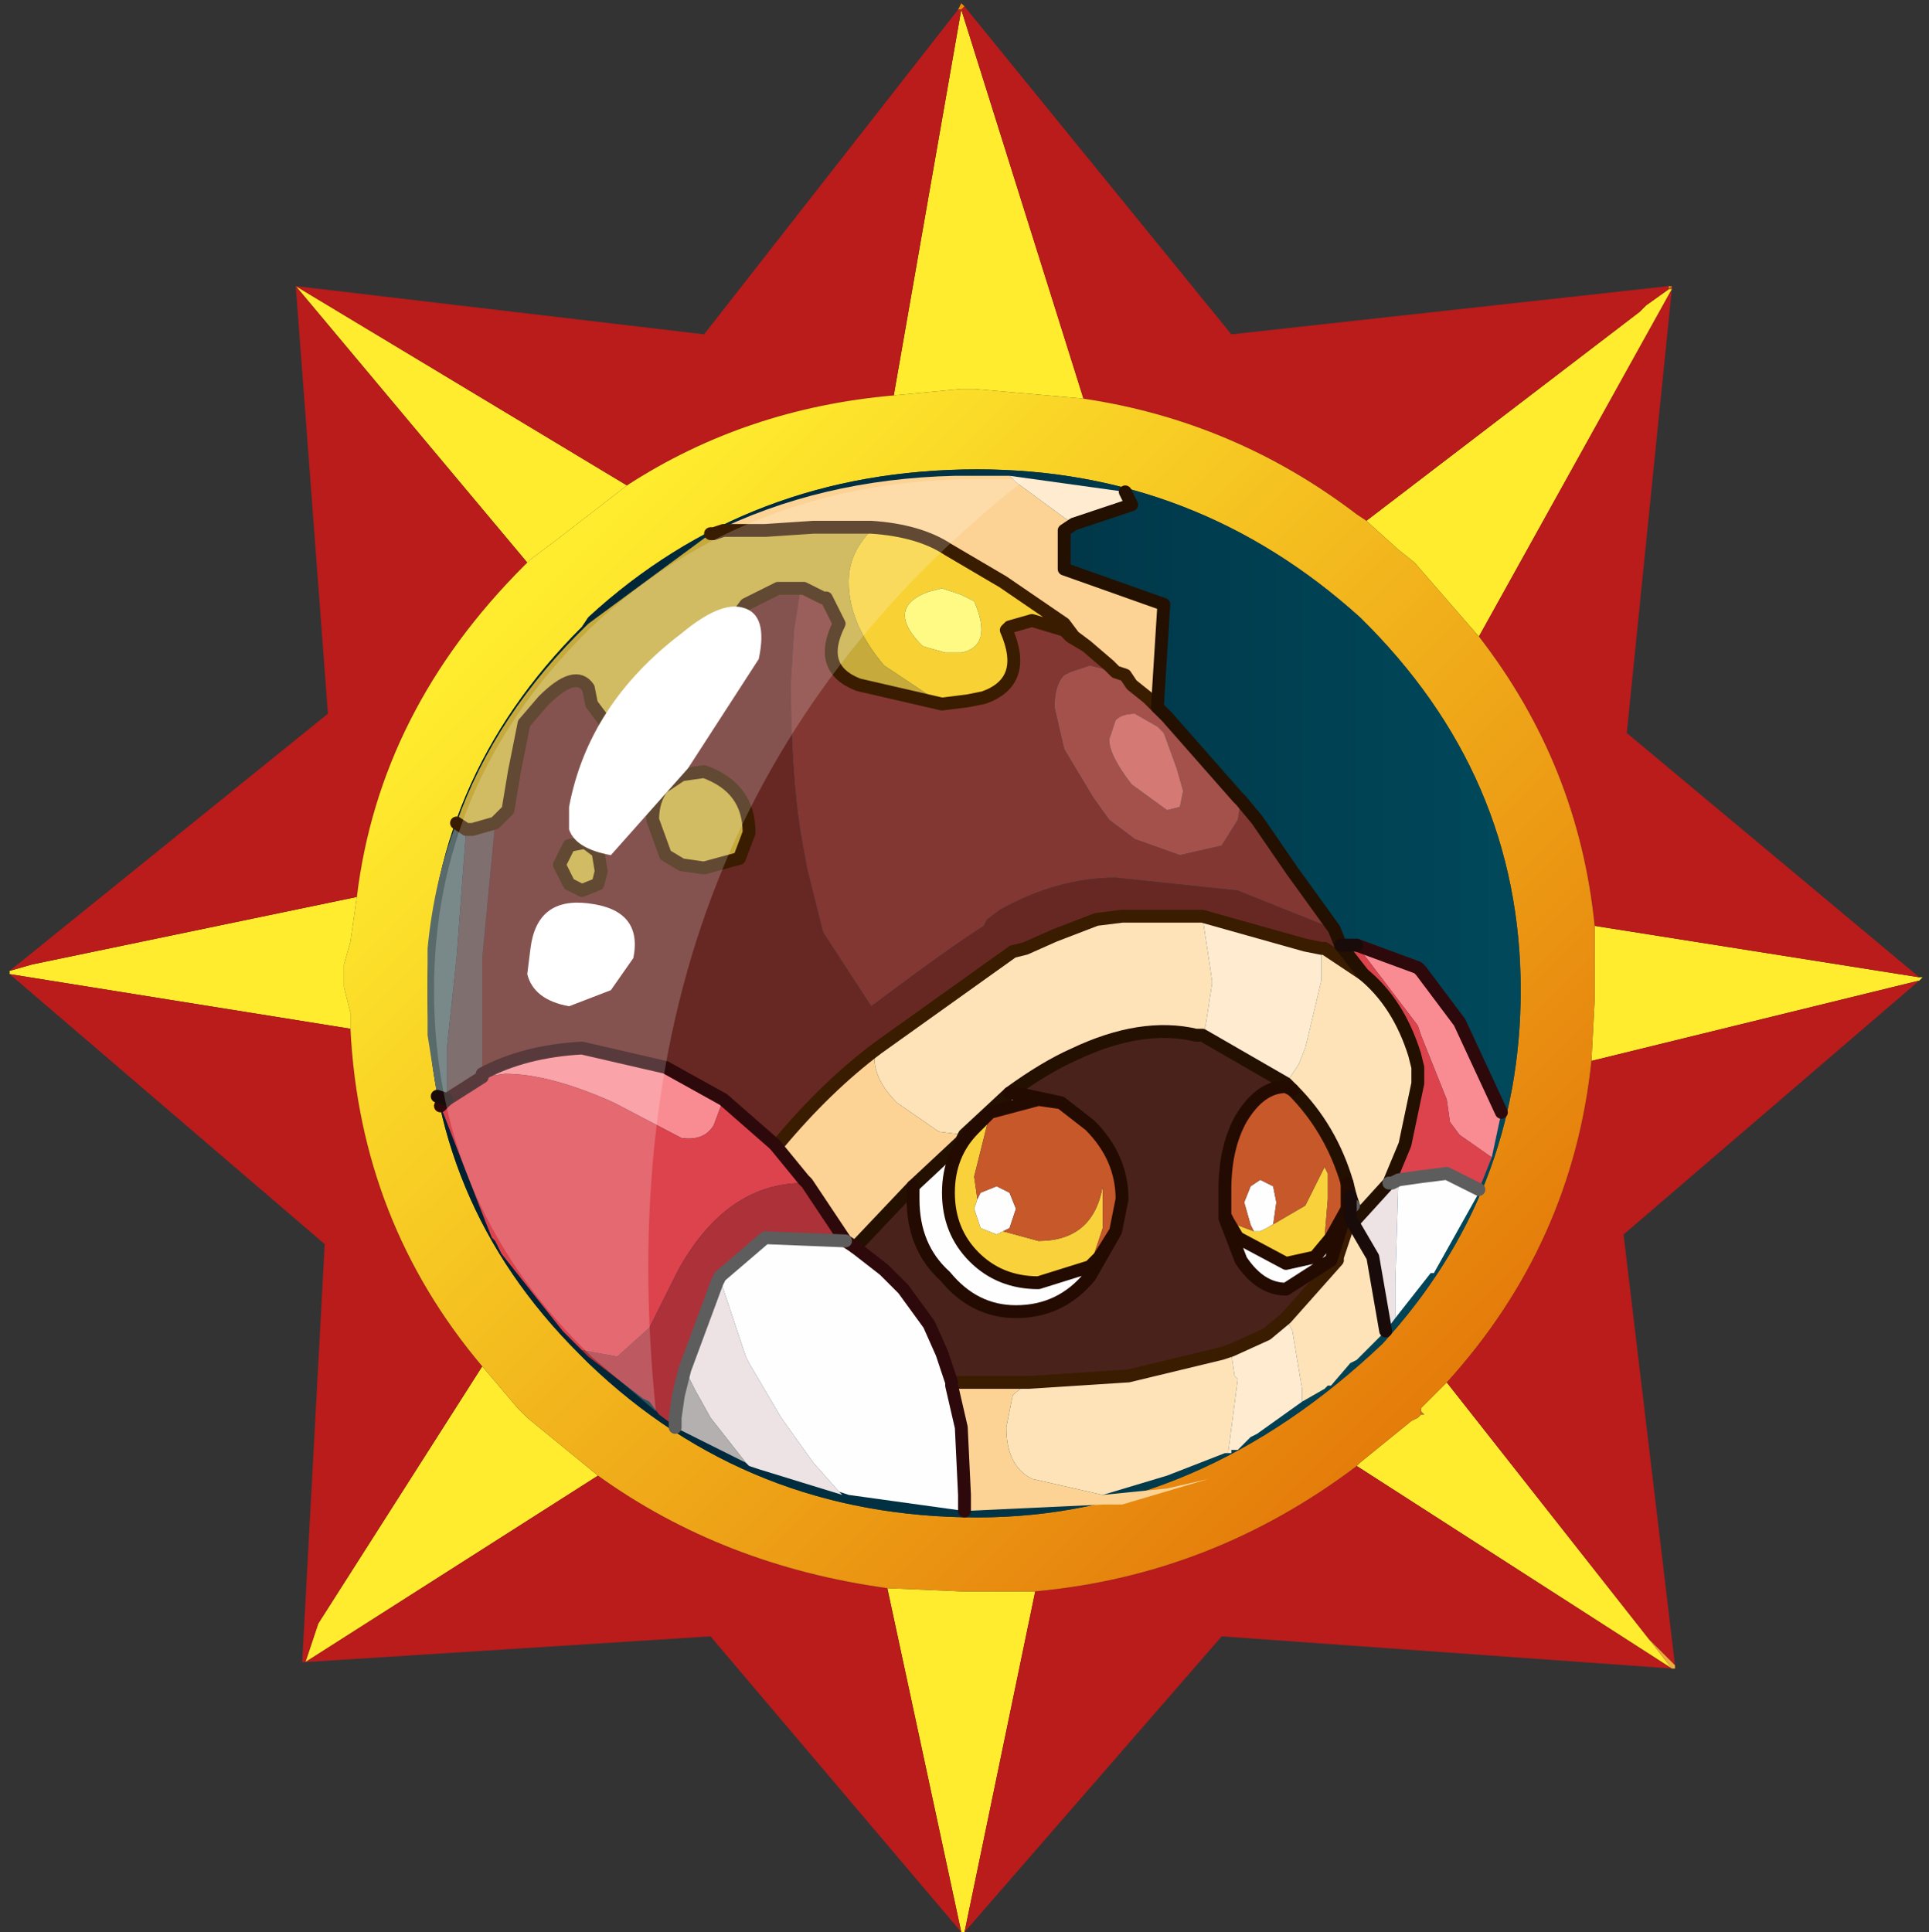 <?xml version="1.0" encoding="UTF-8" standalone="no"?>
<svg xmlns:ffdec="https://www.free-decompiler.com/flash" xmlns:xlink="http://www.w3.org/1999/xlink" ffdec:objectType="frame" height="30.05px" width="30.0px" xmlns="http://www.w3.org/2000/svg">
  <rect width="100%" height="100%" fill="#333333" stroke="none"/>
  <g transform="matrix(1.0, 0.0, 0.0, 1.0, 0.0, 0.0)">
    <use ffdec:characterId="1" height="30.0" transform="matrix(1.0, 0.0, 0.0, 1.0, 0.0, 0.0)" width="30.0" xlink:href="#shape0"/>
    <use ffdec:characterId="3" height="30.0" transform="matrix(1.0, 0.0, 0.0, 1.0, 0.15, 0.05)" width="29.75" xlink:href="#sprite0"/>
  </g>
  <defs>
    <g id="shape0" transform="matrix(1.0, 0.0, 0.0, 1.0, 0.0, 0.0)">
      <path d="M0.0 0.0 L30.0 0.0 30.0 30.0 0.0 30.0 0.0 0.0" fill="#33cc66" fill-opacity="0.0" fill-rule="evenodd" stroke="none"/>
    </g>
    <g id="sprite0" transform="matrix(1.0, 0.0, 0.0, 1.0, 0.0, 0.0)">
      <use ffdec:characterId="2" height="30.0" transform="matrix(1.0, 0.0, 0.0, 1.0, 0.0, 0.0)" width="29.75" xlink:href="#shape1"/>
    </g>
    <g id="shape1" transform="matrix(1.0, 0.0, 0.0, 1.0, 0.0, 0.0)">
      <path d="M25.8 4.4 L25.85 4.4 25.8 4.45 25.8 4.4 M14.75 0.1 L14.8 0.0 14.85 0.05 14.8 0.1 14.75 0.1" fill="#ec8e02" fill-rule="evenodd" stroke="none"/>
      <path d="M25.8 4.45 L25.85 4.4 25.85 4.45 25.8 4.45" fill="url(#gradient0)" fill-rule="evenodd" stroke="none"/>
      <path d="M29.7 15.15 L29.75 15.15 29.7 15.2 24.6 16.45 24.65 15.5 24.65 15.3 24.65 15.05 24.65 14.95 24.65 14.35 29.7 15.15 M14.85 30.0 L14.8 30.0 13.65 24.65 14.8 24.7 15.0 24.7 15.95 24.7 14.85 30.0 M0.0 15.1 L0.0 15.05 0.35 14.95 5.4 13.9 5.3 14.6 5.2 14.95 5.2 15.0 5.2 15.2 5.2 15.3 5.3 15.7 5.3 15.95 0.0 15.1 M25.8 4.45 L25.85 4.45 22.85 9.85 21.85 8.7 21.6 8.5 21.1 8.05 25.35 4.8 25.45 4.7 25.8 4.45 M20.95 22.75 L21.0 22.7 21.8 22.05 21.9 22.0 21.95 21.95 22.0 21.95 21.95 21.9 21.95 21.85 22.35 21.45 25.5 25.45 25.85 25.9 20.95 22.75 M13.75 6.1 L14.8 0.1 16.7 6.15 15.0 6.0 14.8 6.0 13.75 6.1 M8.05 8.7 L4.45 4.4 9.6 7.5 8.5 8.35 8.1 8.65 8.05 8.7 M7.35 21.2 L7.9 21.85 8.05 22.0 9.15 22.9 4.6 25.8 4.8 25.2 7.35 21.2" fill="#ffec2e" fill-rule="evenodd" stroke="none"/>
      <path d="M25.8 4.4 L25.8 4.45 25.45 4.7 25.35 4.8 21.1 8.05 20.95 7.95 Q19.05 6.5 16.7 6.15 L14.8 0.1 13.75 6.1 Q11.45 6.3 9.6 7.5 L4.45 4.4 8.05 8.7 8.0 8.75 Q5.75 11.0 5.4 13.9 L0.35 14.95 0.0 15.05 4.95 11.05 4.45 4.4 10.8 5.15 14.75 0.1 14.8 0.1 14.85 0.05 19.0 5.15 25.8 4.4 M25.85 4.45 L25.15 11.35 29.7 15.15 24.65 14.35 Q24.4 11.85 22.85 9.85 L25.85 4.45 M29.7 15.2 L25.1 19.15 25.9 25.85 25.5 25.45 22.35 21.45 Q24.3 19.3 24.6 16.45 L29.7 15.2 M25.85 25.9 L18.85 25.4 14.85 30.0 15.95 24.7 Q18.7 24.45 20.95 22.75 L25.85 25.9 M14.8 30.0 L10.9 25.4 4.6 25.8 4.55 25.8 4.9 19.3 0.0 15.1 5.3 15.95 Q5.45 18.95 7.35 21.2 L4.8 25.2 4.6 25.8 9.15 22.9 Q11.1 24.3 13.65 24.65 L14.8 30.0" fill="#ba1b1b" fill-rule="evenodd" stroke="none"/>
      <path d="M22.85 9.85 Q24.4 11.85 24.65 14.35 L24.65 14.95 24.65 15.05 24.65 15.3 24.65 15.5 24.6 16.45 Q24.3 19.3 22.35 21.45 L21.95 21.85 21.95 21.9 21.95 21.95 21.9 22.0 21.8 22.05 21.0 22.7 20.95 22.75 Q18.7 24.45 15.95 24.7 L15.0 24.7 14.8 24.7 13.65 24.65 Q11.1 24.3 9.15 22.9 L8.05 22.0 7.9 21.85 7.35 21.2 Q5.45 18.95 5.3 15.95 L5.3 15.7 5.2 15.3 5.2 15.2 5.2 15.0 5.2 14.95 5.3 14.6 5.4 13.9 Q5.75 11.0 8.0 8.75 L8.05 8.7 8.1 8.65 8.5 8.35 9.6 7.5 Q11.45 6.3 13.75 6.1 L14.8 6.0 15.0 6.0 16.7 6.15 Q19.05 6.5 20.95 7.95 L21.1 8.05 21.6 8.5 21.85 8.7 22.85 9.85 M23.5 15.35 Q23.5 12.0 21.0 9.55 18.45 7.25 15.05 7.25 11.5 7.25 9.0 9.55 L8.9 9.7 Q6.5 12.1 6.5 15.35 6.5 18.65 8.85 21.0 L9.0 21.15 Q11.5 23.55 15.05 23.55 18.5 23.55 21.35 20.85 23.5 18.5 23.5 15.35" fill="url(#gradient1)" fill-rule="evenodd" stroke="none"/>
      <path d="M25.9 25.85 L25.9 25.9 25.85 25.9 25.5 25.45 25.9 25.85 M21.95 21.95 L21.95 21.9 22.0 21.95 21.95 21.95" fill="url(#gradient2)" fill-rule="evenodd" stroke="none"/>
      <path d="M23.5 15.35 Q23.5 18.5 21.35 20.85 18.5 23.55 15.05 23.55 11.5 23.55 9.0 21.15 L8.85 21.0 Q6.5 18.65 6.5 15.35 6.5 12.1 8.9 9.7 L9.0 9.55 Q11.5 7.25 15.05 7.25 18.45 7.25 21.0 9.55 23.5 12.0 23.5 15.35" fill="url(#gradient3)" fill-rule="evenodd" stroke="none"/>
      <path d="M20.95 14.65 L21.9 15.0 21.95 15.05 22.55 15.85 23.2 17.25 23.05 17.95 22.55 17.6 22.4 17.4 22.35 17.05 21.95 16.05 21.9 15.9 20.95 14.65 M11.1 17.05 L10.95 17.45 Q10.8 17.7 10.45 17.65 L9.4 17.1 Q8.4 16.65 7.7 16.65 L7.35 16.7 7.35 16.65 Q8.0 16.3 8.9 16.25 L10.2 16.55 11.1 17.05" fill="#f98c92" fill-rule="evenodd" stroke="none"/>
      <path d="M20.7 14.65 L20.95 14.65 21.9 15.9 21.95 16.05 22.35 17.05 22.4 17.4 22.55 17.6 23.05 17.95 22.85 18.45 22.35 18.2 21.95 18.25 21.6 18.3 21.5 18.35 21.45 18.35 21.7 17.75 21.9 16.8 21.9 16.55 21.85 16.35 Q21.6 15.55 21.05 15.1 L20.7 14.65 M8.9 20.95 L8.7 20.75 8.6 20.65 7.65 19.45 7.55 19.25 7.5 19.2 7.4 18.95 6.7 17.15 6.8 17.05 7.35 16.7 7.7 16.65 Q8.4 16.65 9.4 17.1 L10.45 17.65 Q10.8 17.7 10.95 17.45 L11.1 17.05 11.9 17.75 12.35 18.3 12.4 18.35 12.35 18.35 Q11.15 18.35 10.4 19.7 L9.95 20.6 9.45 21.05 8.9 20.95" fill="#dd434d" fill-rule="evenodd" stroke="none"/>
      <path d="M21.4 20.65 L21.0 21.05 20.95 21.1 20.85 21.15 20.55 21.5 20.5 21.5 20.45 21.55 20.1 21.75 20.1 21.55 19.95 20.65 19.85 20.45 20.65 19.55 20.65 19.5 20.8 19.05 20.8 19.0 20.85 18.9 21.2 19.5 21.4 20.65 M18.95 22.55 L18.9 22.55 18.0 22.9 17.0 23.2 15.9 22.95 Q15.5 22.75 15.5 22.15 L15.6 21.65 Q15.65 21.6 15.85 21.45 L17.4 21.35 18.85 21.0 19.0 20.95 19.0 21.0 19.05 21.35 19.1 21.4 18.95 22.55 M13.5 16.25 L15.6 14.75 15.8 14.7 16.25 14.5 16.9 14.25 17.3 14.2 18.55 14.2 18.7 15.2 18.7 15.25 18.6 15.9 18.55 16.05 18.45 16.05 Q17.6 15.85 16.55 16.35 16.1 16.55 15.55 16.95 L14.85 17.6 14.45 17.55 13.8 17.1 Q13.45 16.75 13.45 16.4 L13.5 16.25 M20.4 14.7 L20.45 14.7 21.05 15.1 Q21.6 15.55 21.85 16.35 L21.9 16.55 21.9 16.8 21.7 17.75 21.45 18.35 20.95 18.9 20.9 18.7 20.85 18.55 20.8 18.35 Q20.55 17.5 19.95 16.9 L19.85 16.8 20.05 16.5 20.15 16.25 20.4 15.2 20.4 14.75 20.4 14.7" fill="#ffe3b8" fill-rule="evenodd" stroke="none"/>
      <path d="M21.55 20.45 L21.4 20.65 21.2 19.5 20.85 18.9 20.85 18.75 20.9 18.7 20.95 18.9 21.45 18.35 21.5 18.35 21.6 18.3 21.55 19.9 21.55 20.45 M12.9 23.15 L12.95 23.2 11.65 22.8 11.5 22.75 11.45 22.7 10.9 22.0 10.65 21.55 10.5 21.25 11.0 19.9 11.05 19.8 11.05 19.85 11.45 21.05 11.5 21.15 12.0 22.0 12.5 22.7 12.9 23.15" fill="#ede3e4" fill-rule="evenodd" stroke="none"/>
      <path d="M22.85 18.45 L22.85 18.5 22.15 19.75 22.1 19.75 21.55 20.45 21.55 19.9 21.6 18.3 21.95 18.25 22.35 18.2 22.85 18.45 M14.85 23.45 L13.05 23.2 12.9 23.15 12.5 22.7 12.0 22.0 11.5 21.15 11.45 21.05 11.05 19.85 11.05 19.8 11.75 19.2 13.0 19.25 13.15 19.35 13.6 19.7 13.9 20.0 14.3 20.55 14.5 21.0 14.65 21.45 14.65 21.5 14.8 22.15 14.85 23.2 14.85 23.45 M14.85 17.6 L15.55 16.95 15.65 16.95 16.35 17.1 16.0 17.05 15.25 17.25 15.0 17.5 Q14.6 17.9 14.6 18.5 14.6 19.1 15.0 19.5 15.4 19.9 16.0 19.9 L16.8 19.65 16.95 19.5 17.2 19.1 16.8 19.8 Q16.35 20.35 15.65 20.35 15.0 20.35 14.55 19.8 14.05 19.35 14.05 18.6 L14.05 18.4 14.8 17.7 14.85 17.6 M15.05 18.6 L15.1 18.5 15.35 18.4 15.55 18.5 15.65 18.75 15.55 19.05 15.45 19.1 15.35 19.15 15.1 19.05 15.0 18.75 15.05 18.6 M20.8 18.75 L20.55 19.55 19.85 20.0 Q19.45 20.0 19.15 19.55 L18.9 18.9 18.9 18.85 18.95 18.95 19.1 19.2 19.85 19.6 20.3 19.5 20.55 19.2 20.8 18.75 M19.55 19.05 L19.45 19.1 19.35 19.1 19.3 19.0 19.2 18.65 19.3 18.4 19.45 18.3 19.65 18.4 19.7 18.65 19.65 19.0 19.55 19.05" fill="#fffeff" fill-rule="evenodd" stroke="none"/>
      <path d="M11.45 22.7 L10.45 22.2 10.35 22.15 10.35 22.0 10.4 21.65 10.5 21.25 10.65 21.55 10.9 22.0 11.45 22.7" fill="#b4b0af" fill-rule="evenodd" stroke="none"/>
      <path d="M13.4 8.15 L12.85 8.15 12.5 8.15 11.75 8.2 11.5 8.2 11.3 8.2 11.1 8.2 10.95 8.25 10.9 8.25 Q12.6 7.4 14.7 7.35 L15.55 7.35 15.65 7.45 16.4 8.0 16.55 8.1 16.4 8.2 16.4 8.8 17.95 9.35 17.85 10.95 17.7 10.8 17.45 10.6 17.35 10.45 17.2 10.4 17.1 10.3 16.75 10.0 16.55 9.85 16.4 9.65 15.45 9.0 14.6 8.5 Q14.15 8.2 13.4 8.15 M17.0 23.2 L18.0 23.1 18.65 22.95 17.3 23.35 17.0 23.35 14.85 23.45 14.85 23.2 14.8 22.15 14.65 21.5 14.65 21.45 15.85 21.45 Q15.65 21.6 15.6 21.65 L15.5 22.15 Q15.5 22.75 15.9 22.95 L17.0 23.2 M13.5 16.25 L13.45 16.4 Q13.45 16.75 13.8 17.1 L14.45 17.55 14.85 17.6 14.8 17.7 14.05 18.4 13.15 19.35 13.0 19.25 12.4 18.35 12.35 18.3 11.9 17.75 11.95 17.75 Q12.7 16.85 13.5 16.25" fill="#fcd395" fill-rule="evenodd" stroke="none"/>
      <path d="M10.9 8.25 L10.95 8.25 11.1 8.2 11.3 8.2 11.5 8.2 11.75 8.2 12.5 8.15 12.85 8.15 13.4 8.15 13.4 8.2 Q13.05 8.55 13.05 9.0 13.05 9.65 13.6 10.3 L14.5 10.9 13.2 10.6 Q12.55 10.35 12.9 9.65 L12.7 9.25 12.65 9.25 12.35 9.1 12.3 9.1 11.95 9.1 11.45 9.35 11.0 9.95 11.05 10.5 11.1 10.65 11.1 10.85 10.85 11.25 10.45 11.5 9.95 11.55 9.5 11.5 9.05 10.9 9.0 10.65 Q8.8 10.35 8.3 10.85 L8.0 11.2 7.85 11.95 7.75 12.55 7.55 12.75 7.2 12.85 7.1 12.85 6.95 12.75 Q7.55 11.05 9.0 9.65 L10.9 8.25 M10.15 12.2 L10.45 12.0 10.8 11.95 Q11.5 12.2 11.5 12.9 L11.35 13.3 10.8 13.45 10.45 13.4 10.2 13.25 10.0 12.7 Q10.0 12.4 10.15 12.2 M8.95 13.05 L9.15 13.2 9.2 13.5 9.15 13.7 8.9 13.8 8.7 13.7 8.55 13.4 8.7 13.1 8.95 13.05" fill="#c6aa3c" fill-rule="evenodd" stroke="none"/>
      <path d="M16.55 8.1 L16.4 8.0 15.65 7.45 15.55 7.35 17.35 7.6 17.45 7.8 16.55 8.1 M20.1 21.75 L19.4 22.25 19.3 22.3 19.1 22.5 19.0 22.5 19.0 22.55 18.95 22.55 19.1 21.4 19.05 21.35 19.0 21.0 19.0 20.95 19.55 20.7 19.85 20.45 19.95 20.65 20.1 21.55 20.1 21.75 M18.55 16.05 L18.6 15.9 18.7 15.25 18.7 15.2 18.55 14.2 20.15 14.65 20.4 14.7 20.4 14.75 20.4 15.2 20.15 16.25 20.05 16.5 19.85 16.8 18.55 16.05" fill="#ffebd0" fill-rule="evenodd" stroke="none"/>
      <path d="M7.55 12.75 L7.75 12.55 7.85 11.95 8.0 11.2 8.3 10.85 Q8.8 10.35 9.0 10.65 L9.05 10.9 9.5 11.5 9.95 11.55 10.45 11.5 10.85 11.25 11.1 10.85 11.1 10.65 11.05 10.5 11.0 9.95 11.45 9.35 11.95 9.1 12.3 9.1 12.2 9.75 12.15 10.55 Q12.15 11.95 12.3 12.9 L12.4 13.45 12.65 14.45 13.4 15.6 Q14.6 14.7 15.15 14.35 L15.2 14.25 15.4 14.1 Q16.3 13.6 17.2 13.6 L19.1 13.8 20.6 14.4 20.7 14.65 21.05 15.1 20.45 14.7 20.4 14.7 20.15 14.65 18.55 14.2 17.3 14.2 16.9 14.25 16.25 14.5 15.8 14.7 15.6 14.75 13.5 16.25 Q12.7 16.85 11.95 17.75 L11.9 17.75 11.1 17.05 10.2 16.55 8.9 16.25 Q8.0 16.3 7.35 16.65 L7.35 16.0 7.35 15.85 7.35 14.85 7.55 12.75 M8.95 13.05 L8.7 13.1 8.55 13.4 8.7 13.7 8.9 13.8 9.15 13.7 9.2 13.5 9.15 13.2 8.95 13.05 M10.15 12.2 Q10.0 12.4 10.0 12.7 L10.2 13.25 10.45 13.4 10.8 13.45 11.35 13.3 11.5 12.9 Q11.5 12.2 10.8 11.95 L10.45 12.0 10.15 12.2" fill="#672823" fill-rule="evenodd" stroke="none"/>
      <path d="M6.95 12.75 L7.1 12.85 6.95 14.85 6.8 16.25 6.8 17.05 6.65 17.0 6.5 16.05 6.5 14.7 Q6.6 13.65 6.95 12.75" fill="#586a6a" fill-rule="evenodd" stroke="none"/>
      <path d="M7.1 12.85 L7.2 12.85 7.55 12.75 7.35 14.85 7.35 15.85 7.35 16.0 7.35 16.65 7.35 16.7 6.8 17.05 6.8 16.25 6.95 14.85 7.1 12.85" fill="#5f4b4a" fill-rule="evenodd" stroke="none"/>
      <path d="M10.35 22.15 L10.3 22.1 10.1 21.95 9.95 21.75 9.85 21.7 9.0 21.05 8.9 20.95 9.45 21.05 9.95 20.6 10.4 19.7 Q11.15 18.35 12.35 18.35 L12.4 18.35 13.0 19.25 11.75 19.2 11.05 19.8 11.0 19.9 10.5 21.25 10.4 21.65 10.35 22.0 10.35 22.15 M6.7 17.15 L6.65 17.0 6.8 17.05 6.7 17.15 M20.85 18.75 L20.85 18.55 20.9 18.7 20.85 18.75" fill="#ad3139" fill-rule="evenodd" stroke="none"/>
      <path d="M13.4 8.15 Q14.15 8.2 14.6 8.5 L15.45 9.0 16.4 9.65 16.55 9.85 16.75 10.0 16.5 9.85 16.4 9.75 15.9 9.6 15.55 9.7 15.5 9.75 Q15.85 10.55 15.15 10.8 L14.9 10.85 14.5 10.9 13.6 10.3 Q13.05 9.65 13.05 9.0 13.05 8.55 13.4 8.2 L13.4 8.15 M15.0 9.3 L14.8 9.2 14.65 9.15 14.5 9.1 14.3 9.15 Q13.6 9.4 14.2 10.0 L14.55 10.1 14.8 10.1 Q15.3 10.0 15.0 9.3" fill="#f8d134" fill-rule="evenodd" stroke="none"/>
      <path d="M16.75 10.0 L17.1 10.3 17.2 10.4 17.35 10.45 17.2 10.45 17.0 10.35 16.8 10.3 16.5 10.4 16.4 10.45 Q16.25 10.6 16.25 10.95 L16.4 11.6 16.85 12.35 17.1 12.7 17.5 13.0 18.2 13.25 18.85 13.1 19.1 12.7 19.15 12.4 19.4 12.7 19.95 13.5 20.6 14.4 19.1 13.8 17.2 13.6 Q16.3 13.6 15.4 14.1 L15.2 14.25 15.15 14.35 Q14.6 14.7 13.4 15.6 L12.65 14.45 12.4 13.45 12.3 12.9 Q12.15 11.95 12.15 10.55 L12.2 9.75 12.3 9.1 12.35 9.1 12.65 9.25 12.7 9.25 12.9 9.65 Q12.55 10.35 13.2 10.6 L14.5 10.9 14.9 10.85 15.15 10.8 Q15.85 10.55 15.5 9.75 L15.55 9.7 15.9 9.6 16.4 9.75 16.5 9.85 16.75 10.0" fill="#823732" fill-rule="evenodd" stroke="none"/>
      <path d="M17.35 10.45 L17.45 10.6 17.7 10.8 17.85 10.95 17.95 11.05 18.0 11.1 19.1 12.35 19.15 12.4 19.1 12.7 18.85 13.1 18.2 13.25 17.5 13.0 17.1 12.7 16.85 12.35 16.4 11.6 16.25 10.95 Q16.25 10.6 16.4 10.45 L16.5 10.4 16.8 10.3 17.0 10.35 17.2 10.45 17.35 10.45 M17.2 11.15 L17.1 11.45 Q17.1 11.7 17.45 12.15 L18.0 12.55 18.2 12.5 18.25 12.25 18.15 11.9 17.95 11.35 17.85 11.25 17.5 11.05 Q17.3 11.05 17.2 11.15" fill="#a4514b" fill-rule="evenodd" stroke="none"/>
      <path d="M17.2 11.15 Q17.3 11.05 17.5 11.05 L17.85 11.25 17.95 11.35 18.15 11.9 18.25 12.25 18.2 12.5 18.0 12.55 17.45 12.15 Q17.1 11.7 17.1 11.45 L17.2 11.15" fill="#d47973" fill-rule="evenodd" stroke="none"/>
      <path d="M15.0 9.3 Q15.3 10.0 14.8 10.1 L14.55 10.1 14.2 10.0 Q13.6 9.4 14.3 9.15 L14.5 9.1 14.65 9.15 14.8 9.2 15.0 9.3" fill="#fffa84" fill-rule="evenodd" stroke="none"/>
      <path d="M15.25 17.25 L15.0 18.25 15.05 18.6 15.0 18.75 15.1 19.05 15.35 19.15 15.45 19.1 16.0 19.25 Q16.85 19.25 17.0 18.4 L17.0 18.85 17.0 19.05 16.85 19.5 16.8 19.65 16.0 19.9 Q15.4 19.9 15.0 19.5 14.6 19.1 14.6 18.5 14.6 17.9 15.0 17.5 L15.25 17.25 M19.55 19.05 L20.15 18.7 20.45 18.1 20.5 18.2 20.5 18.6 20.45 19.2 20.3 19.5 19.85 19.6 19.1 19.2 18.95 18.95 19.35 19.1 19.45 19.1 19.55 19.05" fill="#f9d13b" fill-rule="evenodd" stroke="none"/>
      <path d="M15.25 17.25 L16.0 17.05 16.35 17.1 16.8 17.45 Q17.3 17.95 17.3 18.6 L17.2 19.1 16.95 19.5 16.8 19.65 16.85 19.5 17.0 19.05 17.0 18.85 17.0 18.4 Q16.85 19.25 16.0 19.25 L15.45 19.1 15.55 19.05 15.65 18.75 15.55 18.5 15.35 18.4 15.1 18.5 15.05 18.6 15.0 18.25 15.25 17.25 M20.8 18.35 L20.8 18.45 20.8 18.75 20.55 19.2 20.3 19.5 20.45 19.2 20.5 18.6 20.5 18.2 20.45 18.1 20.15 18.7 19.55 19.05 19.65 19.0 19.7 18.65 19.65 18.4 19.45 18.3 19.3 18.4 19.2 18.65 19.3 19.0 19.35 19.1 18.95 18.95 18.9 18.85 18.9 18.45 Q18.9 17.8 19.15 17.35 19.45 16.85 19.85 16.85 L19.95 16.9 Q20.55 17.5 20.8 18.35" fill="#c7582a" fill-rule="evenodd" stroke="none"/>
      <path d="M15.55 16.95 Q16.1 16.55 16.55 16.35 17.6 15.85 18.45 16.05 L18.55 16.05 19.85 16.8 19.95 16.9 19.85 16.85 Q19.45 16.85 19.15 17.35 18.9 17.8 18.9 18.45 L18.9 18.85 18.9 18.9 19.15 19.55 Q19.45 20.0 19.85 20.0 L20.55 19.55 20.8 18.75 20.8 18.45 20.8 18.35 20.85 18.55 20.85 18.75 20.85 18.9 20.8 19.0 20.8 19.05 20.65 19.5 20.65 19.55 19.85 20.45 19.55 20.7 19.0 20.95 18.85 21.0 17.4 21.35 15.85 21.45 14.65 21.45 14.5 21.0 14.3 20.55 13.9 20.0 13.6 19.7 13.15 19.35 14.05 18.4 14.05 18.6 Q14.05 19.35 14.55 19.8 15.0 20.35 15.65 20.35 16.35 20.35 16.8 19.8 L17.2 19.1 17.3 18.6 Q17.3 17.95 16.8 17.45 L16.35 17.1 15.65 16.95 15.55 16.95" fill="#49221b" fill-rule="evenodd" stroke="none"/>
      <path d="M10.9 8.25 L10.95 8.25 11.1 8.2 11.3 8.2 11.5 8.2 11.75 8.2 12.5 8.15 12.85 8.15 13.4 8.15 Q14.15 8.2 14.6 8.5 L15.45 9.0 16.4 9.65 16.55 9.85 16.75 10.0 17.1 10.3 17.2 10.4 17.35 10.45 17.45 10.6 17.7 10.8 17.85 10.95 M6.95 12.75 L7.1 12.85 7.2 12.85 7.55 12.75 7.75 12.55 7.85 11.95 8.0 11.2 8.3 10.85 Q8.8 10.35 9.0 10.65 L9.05 10.9 9.5 11.5 9.95 11.55 10.45 11.5 10.85 11.25 11.1 10.85 11.1 10.65 11.05 10.5 11.0 9.95 11.45 9.35 11.95 9.1 12.3 9.1 12.35 9.1 12.65 9.25 12.7 9.25 12.9 9.65 Q12.55 10.35 13.2 10.6 L14.5 10.9 14.9 10.85 15.15 10.8 Q15.85 10.55 15.5 9.75 L15.55 9.7 15.9 9.6 16.4 9.75 16.5 9.85 16.75 10.0 M18.55 14.2 L17.3 14.2 16.9 14.25 16.25 14.5 15.8 14.7 15.6 14.75 13.5 16.25 Q12.7 16.85 11.95 17.75 L11.9 17.75 M18.55 14.2 L20.15 14.65 20.4 14.7 20.45 14.7 21.05 15.1 M10.15 12.2 L10.45 12.0 10.8 11.95 Q11.5 12.2 11.5 12.9 L11.35 13.3 10.8 13.45 10.45 13.4 10.2 13.25 10.0 12.7 Q10.0 12.4 10.15 12.2 M8.95 13.05 L9.15 13.2 9.2 13.5 9.15 13.7 8.9 13.8 8.7 13.7 8.55 13.4 8.7 13.1 8.95 13.05 M14.65 21.45 L15.85 21.45 17.4 21.35 18.85 21.0 19.0 20.95 19.55 20.7 19.85 20.45 20.65 19.55 20.65 19.5 20.8 19.05 20.8 19.0 20.85 18.9" fill="none" stroke="#3a1c00" stroke-linecap="round" stroke-linejoin="round" stroke-width="0.2"/>
      <path d="M17.85 10.95 L17.95 9.35 16.4 8.8 16.4 8.2 16.55 8.1 17.45 7.8 17.35 7.6 M17.85 10.95 L17.95 11.05 18.0 11.1 19.1 12.35 19.15 12.4 19.4 12.7 19.95 13.5 20.6 14.4 20.7 14.65 21.05 15.1 Q21.6 15.55 21.85 16.35 L21.9 16.55 21.9 16.8 21.7 17.75 21.45 18.35 20.95 18.9 20.9 18.7 20.85 18.55 20.8 18.35 Q20.55 17.5 19.95 16.9 L19.85 16.8 18.55 16.05 18.45 16.05 Q17.6 15.85 16.55 16.35 16.1 16.55 15.55 16.95 L14.85 17.6 14.8 17.7 14.05 18.4 13.15 19.35" fill="none" stroke="#231000" stroke-linecap="round" stroke-linejoin="round" stroke-width="0.2"/>
      <path d="M20.95 14.65 L21.9 15.0 21.95 15.05 22.55 15.85 23.2 17.25 M11.9 17.75 L11.1 17.05 10.2 16.55 8.9 16.25 Q8.0 16.3 7.35 16.65 L7.35 16.7 6.8 17.05 6.7 17.15 M11.9 17.75 L12.35 18.3 12.4 18.35 13.0 19.25 13.15 19.35 13.6 19.7 13.9 20.0 14.3 20.55 14.5 21.0 14.65 21.45 14.65 21.5 14.8 22.15 14.85 23.2 14.85 23.45" fill="none" stroke="#2e090b" stroke-linecap="round" stroke-linejoin="round" stroke-width="0.2"/>
      <path d="M10.5 21.25 L11.0 19.9 11.05 19.8 11.75 19.2 13.0 19.25 M21.45 18.35 L21.5 18.35 21.6 18.3 21.95 18.25 22.35 18.2 22.85 18.45 M20.85 18.75 L20.9 18.7 M10.5 21.25 L10.4 21.65 10.35 22.0 10.35 22.15" fill="none" stroke="#5d5d5d" stroke-linecap="round" stroke-linejoin="round" stroke-width="0.2"/>
      <path d="M16.35 17.1 L16.0 17.05 15.25 17.25 15.0 17.5 Q14.6 17.9 14.6 18.5 14.6 19.1 15.0 19.5 15.4 19.9 16.0 19.9 L16.8 19.65 16.95 19.5 17.2 19.1 17.3 18.6 Q17.3 17.95 16.8 17.45 L16.35 17.1 15.65 16.95 15.55 16.95 M17.2 19.1 L16.8 19.8 Q16.35 20.35 15.65 20.35 15.0 20.35 14.55 19.8 14.05 19.35 14.05 18.6 L14.05 18.4 M20.8 18.35 L20.8 18.45 20.8 18.75 20.55 19.55 19.85 20.0 Q19.45 20.0 19.15 19.55 L18.9 18.9 18.9 18.85 18.9 18.45 Q18.9 17.8 19.15 17.35 19.45 16.85 19.85 16.85 L19.95 16.9 M18.95 18.95 L19.1 19.2 19.85 19.6 20.3 19.5 20.55 19.2 20.8 18.75 M18.95 18.95 L18.9 18.85" fill="none" stroke="#230b01" stroke-linecap="round" stroke-linejoin="round" stroke-width="0.2"/>
      <path d="M20.7 14.65 L20.95 14.65 M20.85 18.9 L20.85 18.75 20.85 18.55 M21.4 20.65 L21.2 19.5 20.85 18.9 M6.8 17.05 L6.65 17.0" fill="none" stroke="#190b0a" stroke-linecap="round" stroke-linejoin="round" stroke-width="0.2"/>
      <path d="M6.6 15.35 Q6.6 12.15 8.95 9.8 L9.05 9.7 Q11.5 7.4 15.1 7.4 L15.8 7.4 Q9.1 12.65 10.05 21.9 L9.05 21.05 8.9 20.9 Q6.6 18.6 6.6 15.35" fill="#ffffff" fill-opacity="0.2" fill-rule="evenodd" stroke="none"/>
      <path d="M11.4 9.4 Q11.8 9.5 11.65 10.2 L10.55 11.9 9.35 13.25 Q8.8 13.15 8.7 12.85 L8.7 12.5 Q9.0 10.9 10.45 9.8 11.05 9.3 11.4 9.4 M9.7 14.85 L9.35 15.35 8.7 15.6 Q8.15 15.5 8.05 15.1 L8.1 14.7 Q8.2 13.9 9.0 14.0 9.85 14.1 9.7 14.85" fill="#ffffff" fill-rule="evenodd" stroke="none"/>
    </g>
    <linearGradient gradientTransform="matrix(0.005, 0.0, 0.0, 0.006, 25.65, 9.55)" gradientUnits="userSpaceOnUse" id="gradient0" spreadMethod="pad" x1="-819.2" x2="819.2">
      <stop offset="0.0" stop-color="#8d010c"/>
      <stop offset="1.0" stop-color="#f2b03f"/>
    </linearGradient>
    <linearGradient gradientTransform="matrix(0.008, 0.008, -0.008, 0.008, 15.05, 15.4)" gradientUnits="userSpaceOnUse" id="gradient1" spreadMethod="pad" x1="-819.2" x2="819.2">
      <stop offset="0.0" stop-color="#ffec2e"/>
      <stop offset="1.0" stop-color="#e57d0b"/>
    </linearGradient>
    <linearGradient gradientTransform="matrix(0.007, 0.0, 0.0, 0.005, 20.35, 25.9)" gradientUnits="userSpaceOnUse" id="gradient2" spreadMethod="pad" x1="-819.2" x2="819.2">
      <stop offset="0.0" stop-color="#8d010c"/>
      <stop offset="1.0" stop-color="#f2b03f"/>
    </linearGradient>
    <linearGradient gradientTransform="matrix(0.01, 0.0, 0.0, 0.01, 15.0, 15.35)" gradientUnits="userSpaceOnUse" id="gradient3" spreadMethod="pad" x1="-819.2" x2="819.2">
      <stop offset="0.0" stop-color="#002031"/>
      <stop offset="1.0" stop-color="#00485a"/>
    </linearGradient>
  </defs>
</svg>
